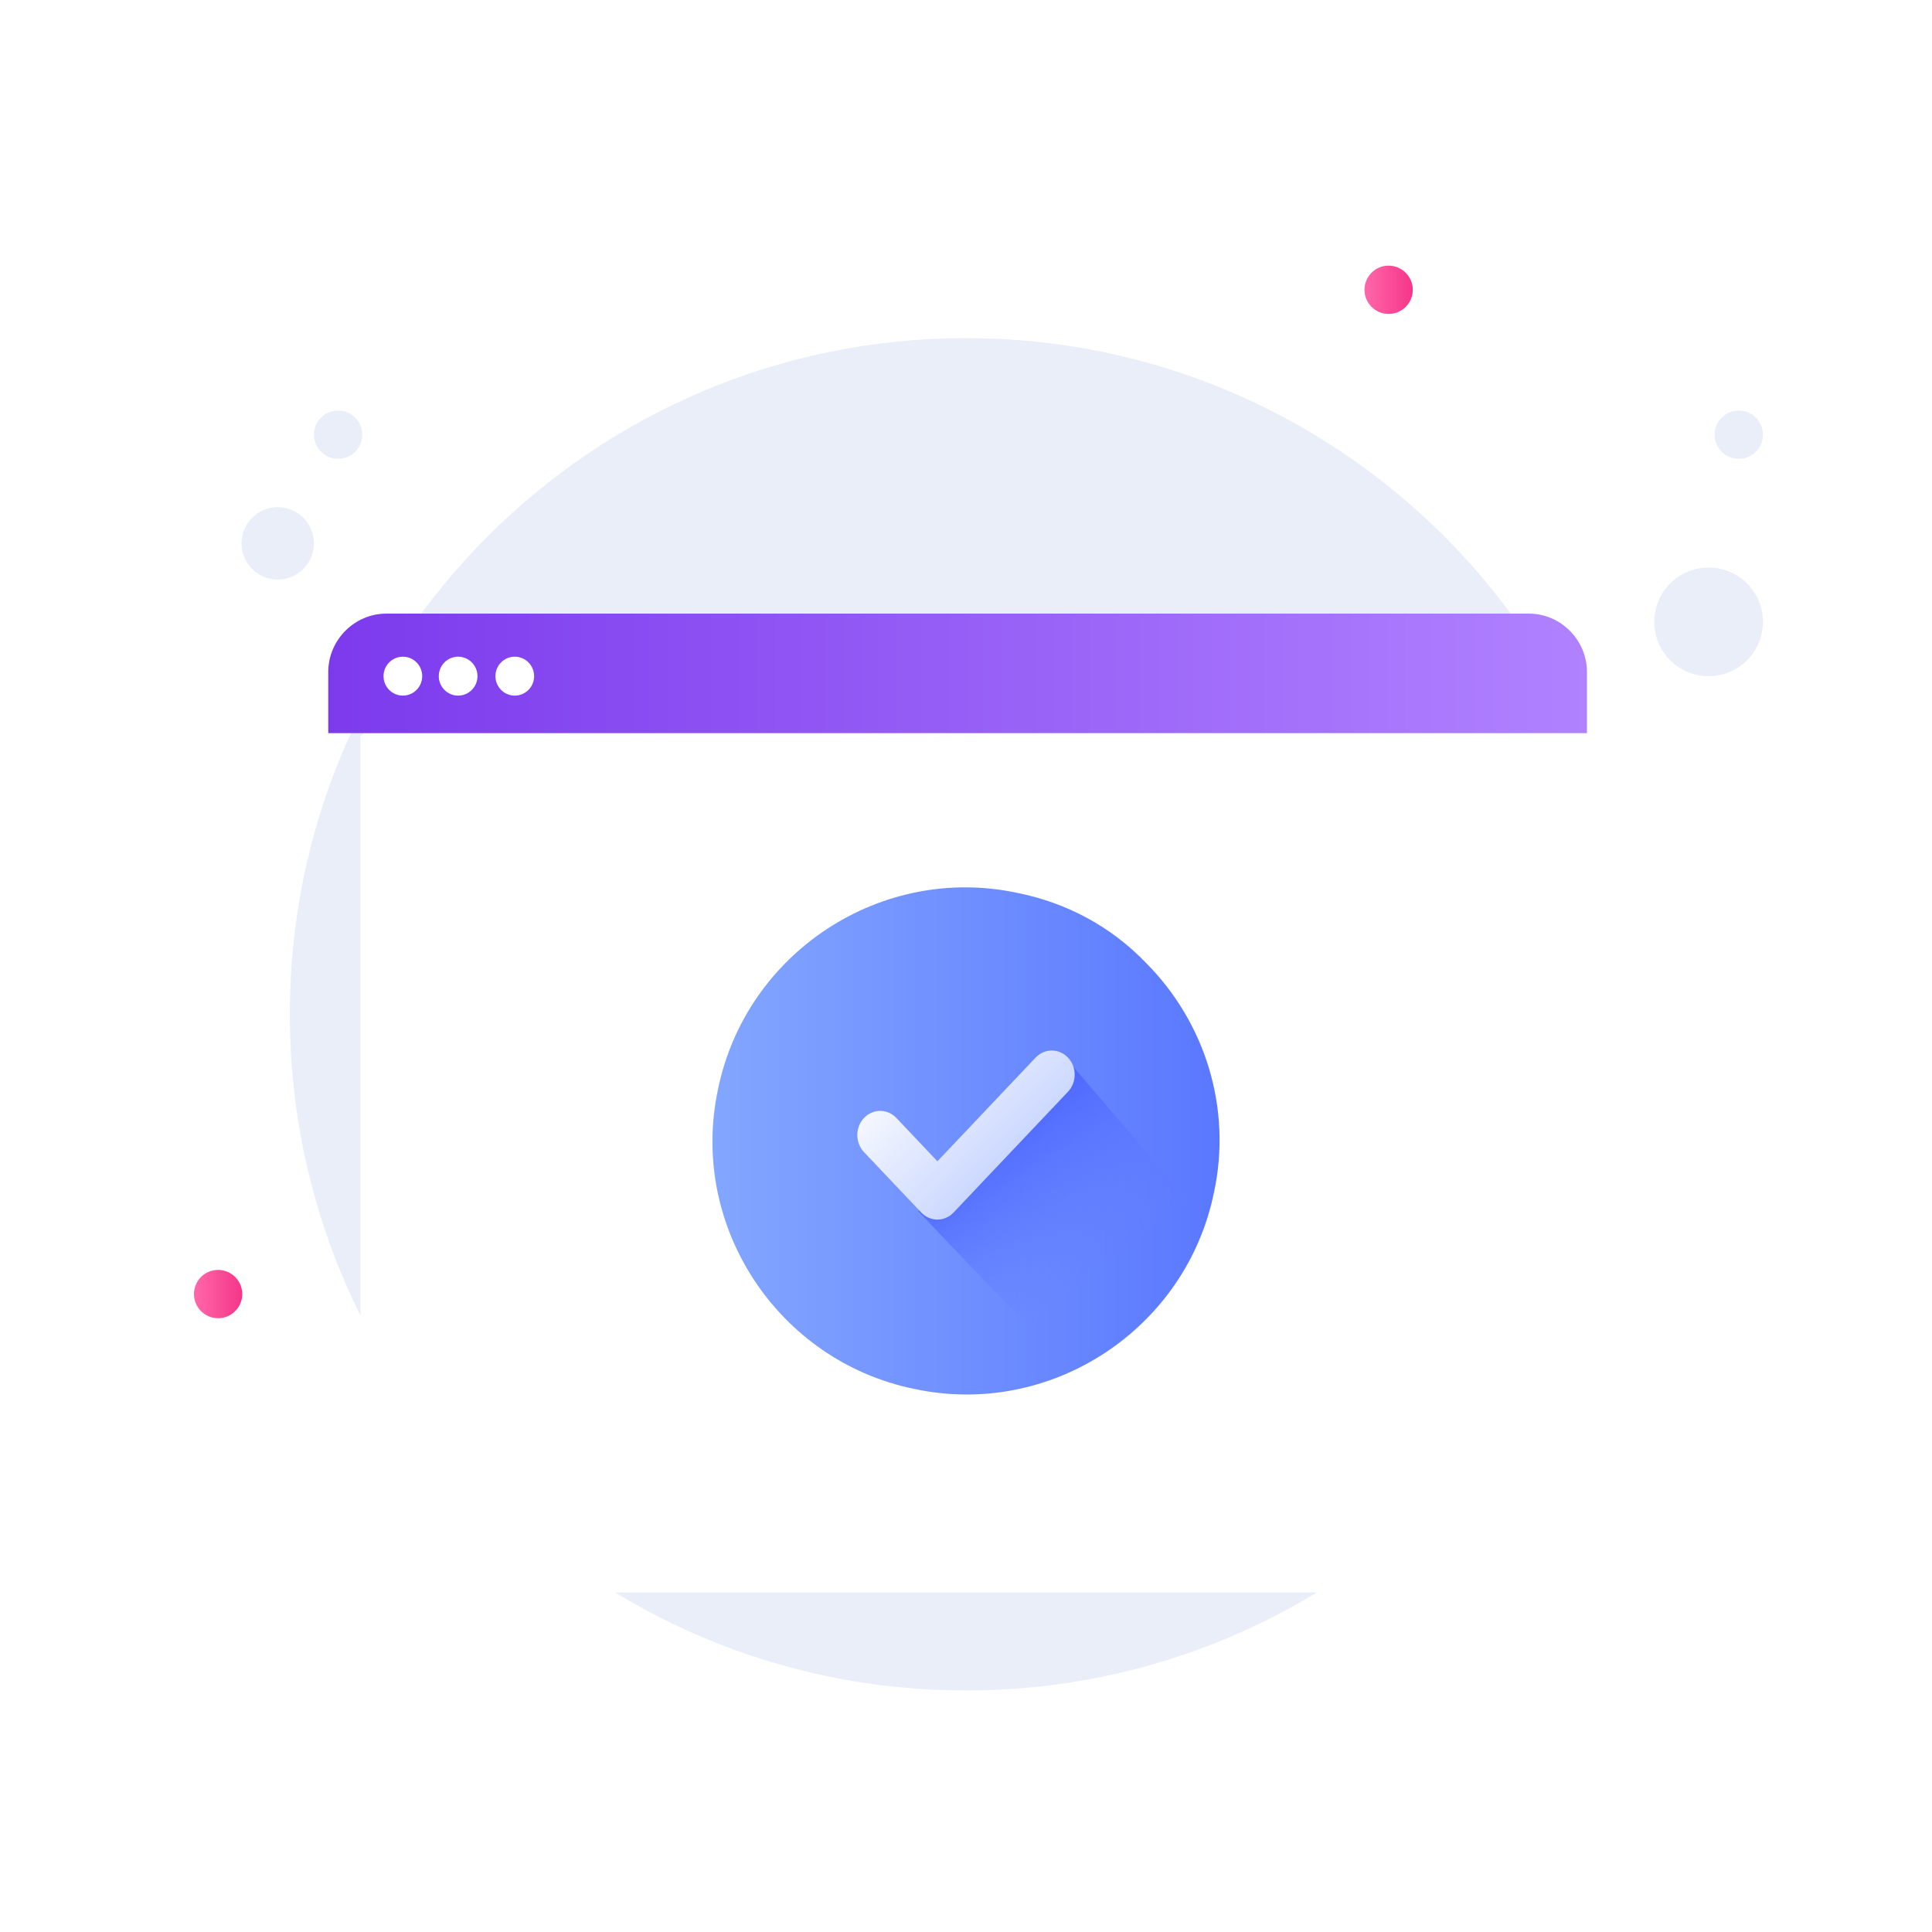 <svg width="120" height="120" viewBox="0 0 120 120" fill="none" xmlns="http://www.w3.org/2000/svg">
<path d="M17.945 35.889C19.127 35.505 19.773 34.236 19.389 33.055C19.005 31.873 17.736 31.227 16.555 31.611C15.373 31.995 14.727 33.264 15.111 34.445C15.495 35.627 16.764 36.273 17.945 35.889Z" fill="#EAEEF9"/>
<path d="M21.463 28.426C22.251 28.17 22.682 27.324 22.426 26.536C22.17 25.749 21.324 25.318 20.537 25.574C19.749 25.83 19.318 26.676 19.574 27.464C19.83 28.251 20.676 28.682 21.463 28.426Z" fill="#EAEEF9"/>
<path d="M108.402 41.116C109.778 39.859 109.874 37.724 108.616 36.348C107.359 34.972 105.224 34.876 103.848 36.134C102.472 37.391 102.376 39.526 103.634 40.902C104.891 42.278 107.026 42.374 108.402 41.116Z" fill="#EAEEF9"/>
<path d="M109.011 28.107C109.624 27.548 109.666 26.6 109.108 25.988C108.548 25.377 107.599 25.334 106.988 25.893C106.377 26.452 106.334 27.4 106.893 28.012C107.451 28.623 108.4 28.666 109.011 28.107Z" fill="#EAEEF9"/>
<path d="M60 105C83.196 105 102 86.196 102 63C102 39.804 83.196 21 60 21C36.804 21 18 39.804 18 63C18 86.196 36.804 105 60 105Z" fill="#EAEEF9"/>
<path d="M37.38 45.881V50.542V87.831C37.38 89.557 38.754 90.938 40.384 90.938H100.457C102.173 90.938 103.46 89.557 103.46 87.831V50.542V46.054C103.46 44.241 102.002 42.774 100.199 42.774H40.384L37.38 45.881Z" fill="white"/>
<g filter="url(#filter0_d_1770_4558)">
<path d="M20.388 41.738V47.262V91.284C20.388 93.269 22.019 94.909 23.993 94.909H94.965C96.939 94.909 98.569 93.269 98.569 91.284V47.262V41.911C98.569 39.753 96.853 38.113 94.793 38.113H23.993L20.388 41.738Z" fill="white"/>
</g>
<path d="M75.312 45.536H20.388V41.738C20.388 39.753 22.019 38.113 23.993 38.113H94.965C96.939 38.113 98.569 39.753 98.569 41.738V45.536H86.469H75.312Z" fill="url(#paint0_linear_1770_4558)"/>
<path d="M25.023 43.206C25.686 43.206 26.224 42.665 26.224 41.997C26.224 41.33 25.686 40.789 25.023 40.789C24.359 40.789 23.821 41.33 23.821 41.997C23.821 42.665 24.359 43.206 25.023 43.206Z" fill="white"/>
<path d="M28.455 43.206C29.119 43.206 29.657 42.665 29.657 41.997C29.657 41.33 29.119 40.789 28.455 40.789C27.792 40.789 27.254 41.33 27.254 41.997C27.254 42.665 27.792 43.206 28.455 43.206Z" fill="white"/>
<path d="M31.974 43.206C32.637 43.206 33.175 42.665 33.175 41.997C33.175 41.33 32.637 40.789 31.974 40.789C31.31 40.789 30.772 41.33 30.772 41.997C30.772 42.665 31.31 43.206 31.974 43.206Z" fill="white"/>
<path d="M86.25 19.5C87.078 19.5 87.75 18.828 87.75 18C87.75 17.172 87.078 16.5 86.25 16.5C85.422 16.5 84.75 17.172 84.75 18C84.75 18.828 85.422 19.5 86.25 19.5Z" fill="url(#paint1_linear_1770_4558)"/>
<path d="M13.547 81.877C14.375 81.877 15.047 81.205 15.047 80.377C15.047 79.549 14.375 78.877 13.547 78.877C12.718 78.877 12.047 79.549 12.047 80.377C12.047 81.205 12.718 81.877 13.547 81.877Z" fill="url(#paint2_linear_1770_4558)"/>
<path d="M75.401 74.068C73.67 82.549 65.277 88.087 56.797 86.27C48.316 84.539 42.778 76.144 44.596 67.663C46.326 59.182 54.72 53.644 63.2 55.461C66.229 56.067 68.998 57.538 71.161 59.788C74.882 63.51 76.526 68.875 75.401 74.068Z" fill="url(#paint3_linear_1770_4558)"/>
<path d="M57.039 75.227C57.039 75.227 61.604 80.082 65.466 83.967C65.466 83.967 69.073 81.574 70.695 79.989C72.242 78.477 73.806 74.6 73.806 74.6L66.322 65.863L60.458 71.866L57.039 75.227Z" fill="url(#paint4_linear_1770_4558)"/>
<g clip-path="url(#clip0_1770_4558)">
<path fill-rule="evenodd" clip-rule="evenodd" d="M66.334 65.689C66.889 66.275 66.889 67.225 66.334 67.811L59.228 75.311C58.674 75.896 57.774 75.896 57.219 75.311L53.666 71.561C53.111 70.975 53.111 70.025 53.666 69.439C54.221 68.854 55.121 68.854 55.676 69.439L58.224 72.129L64.324 65.689C64.879 65.104 65.779 65.104 66.334 65.689Z" fill="url(#paint5_linear_1770_4558)"/>
</g>
<defs>
<filter id="filter0_d_1770_4558" x="18.388" y="38.113" width="86.181" height="64.796" filterUnits="userSpaceOnUse" color-interpolation-filters="sRGB">
<feFlood flood-opacity="0" result="BackgroundImageFix"/>
<feColorMatrix in="SourceAlpha" type="matrix" values="0 0 0 0 0 0 0 0 0 0 0 0 0 0 0 0 0 0 127 0" result="hardAlpha"/>
<feOffset dx="2" dy="4"/>
<feGaussianBlur stdDeviation="2"/>
<feComposite in2="hardAlpha" operator="out"/>
<feColorMatrix type="matrix" values="0 0 0 0 0.067 0 0 0 0 0.094 0 0 0 0 0.153 0 0 0 0.08 0"/>
<feBlend mode="normal" in2="BackgroundImageFix" result="effect1_dropShadow_1770_4558"/>
<feBlend mode="normal" in="SourceGraphic" in2="effect1_dropShadow_1770_4558" result="shape"/>
</filter>
<linearGradient id="paint0_linear_1770_4558" x1="20.25" y1="42" x2="98.625" y2="42" gradientUnits="userSpaceOnUse">
<stop stop-color="#7C3AED"/>
<stop offset="1" stop-color="#B082FF"/>
</linearGradient>
<linearGradient id="paint1_linear_1770_4558" x1="84.826" y1="17.979" x2="87.736" y2="17.979" gradientUnits="userSpaceOnUse">
<stop stop-color="#FF66A9"/>
<stop offset="1" stop-color="#F53689"/>
</linearGradient>
<linearGradient id="paint2_linear_1770_4558" x1="12.121" y1="80.369" x2="15.031" y2="80.369" gradientUnits="userSpaceOnUse">
<stop stop-color="#FF66A9"/>
<stop offset="1" stop-color="#F53689"/>
</linearGradient>
<linearGradient id="paint3_linear_1770_4558" x1="44.215" y1="70.904" x2="75.74" y2="70.904" gradientUnits="userSpaceOnUse">
<stop stop-color="#83A6FF"/>
<stop offset="1" stop-color="#5A78FF"/>
</linearGradient>
<linearGradient id="paint4_linear_1770_4558" x1="61.92" y1="70.62" x2="68.347" y2="78.804" gradientUnits="userSpaceOnUse">
<stop stop-color="#4F6AFF"/>
<stop offset="1" stop-color="#657EFF" stop-opacity="0"/>
</linearGradient>
<linearGradient id="paint5_linear_1770_4558" x1="63.697" y1="73.513" x2="55.049" y2="65.078" gradientUnits="userSpaceOnUse">
<stop offset="0.011" stop-color="#C2D1FF"/>
<stop offset="1" stop-color="white"/>
</linearGradient>
<clipPath id="clip0_1770_4558">
<rect width="13.5" height="13.5" fill="white" transform="translate(53.25 63.75)"/>
</clipPath>
</defs>
</svg>
